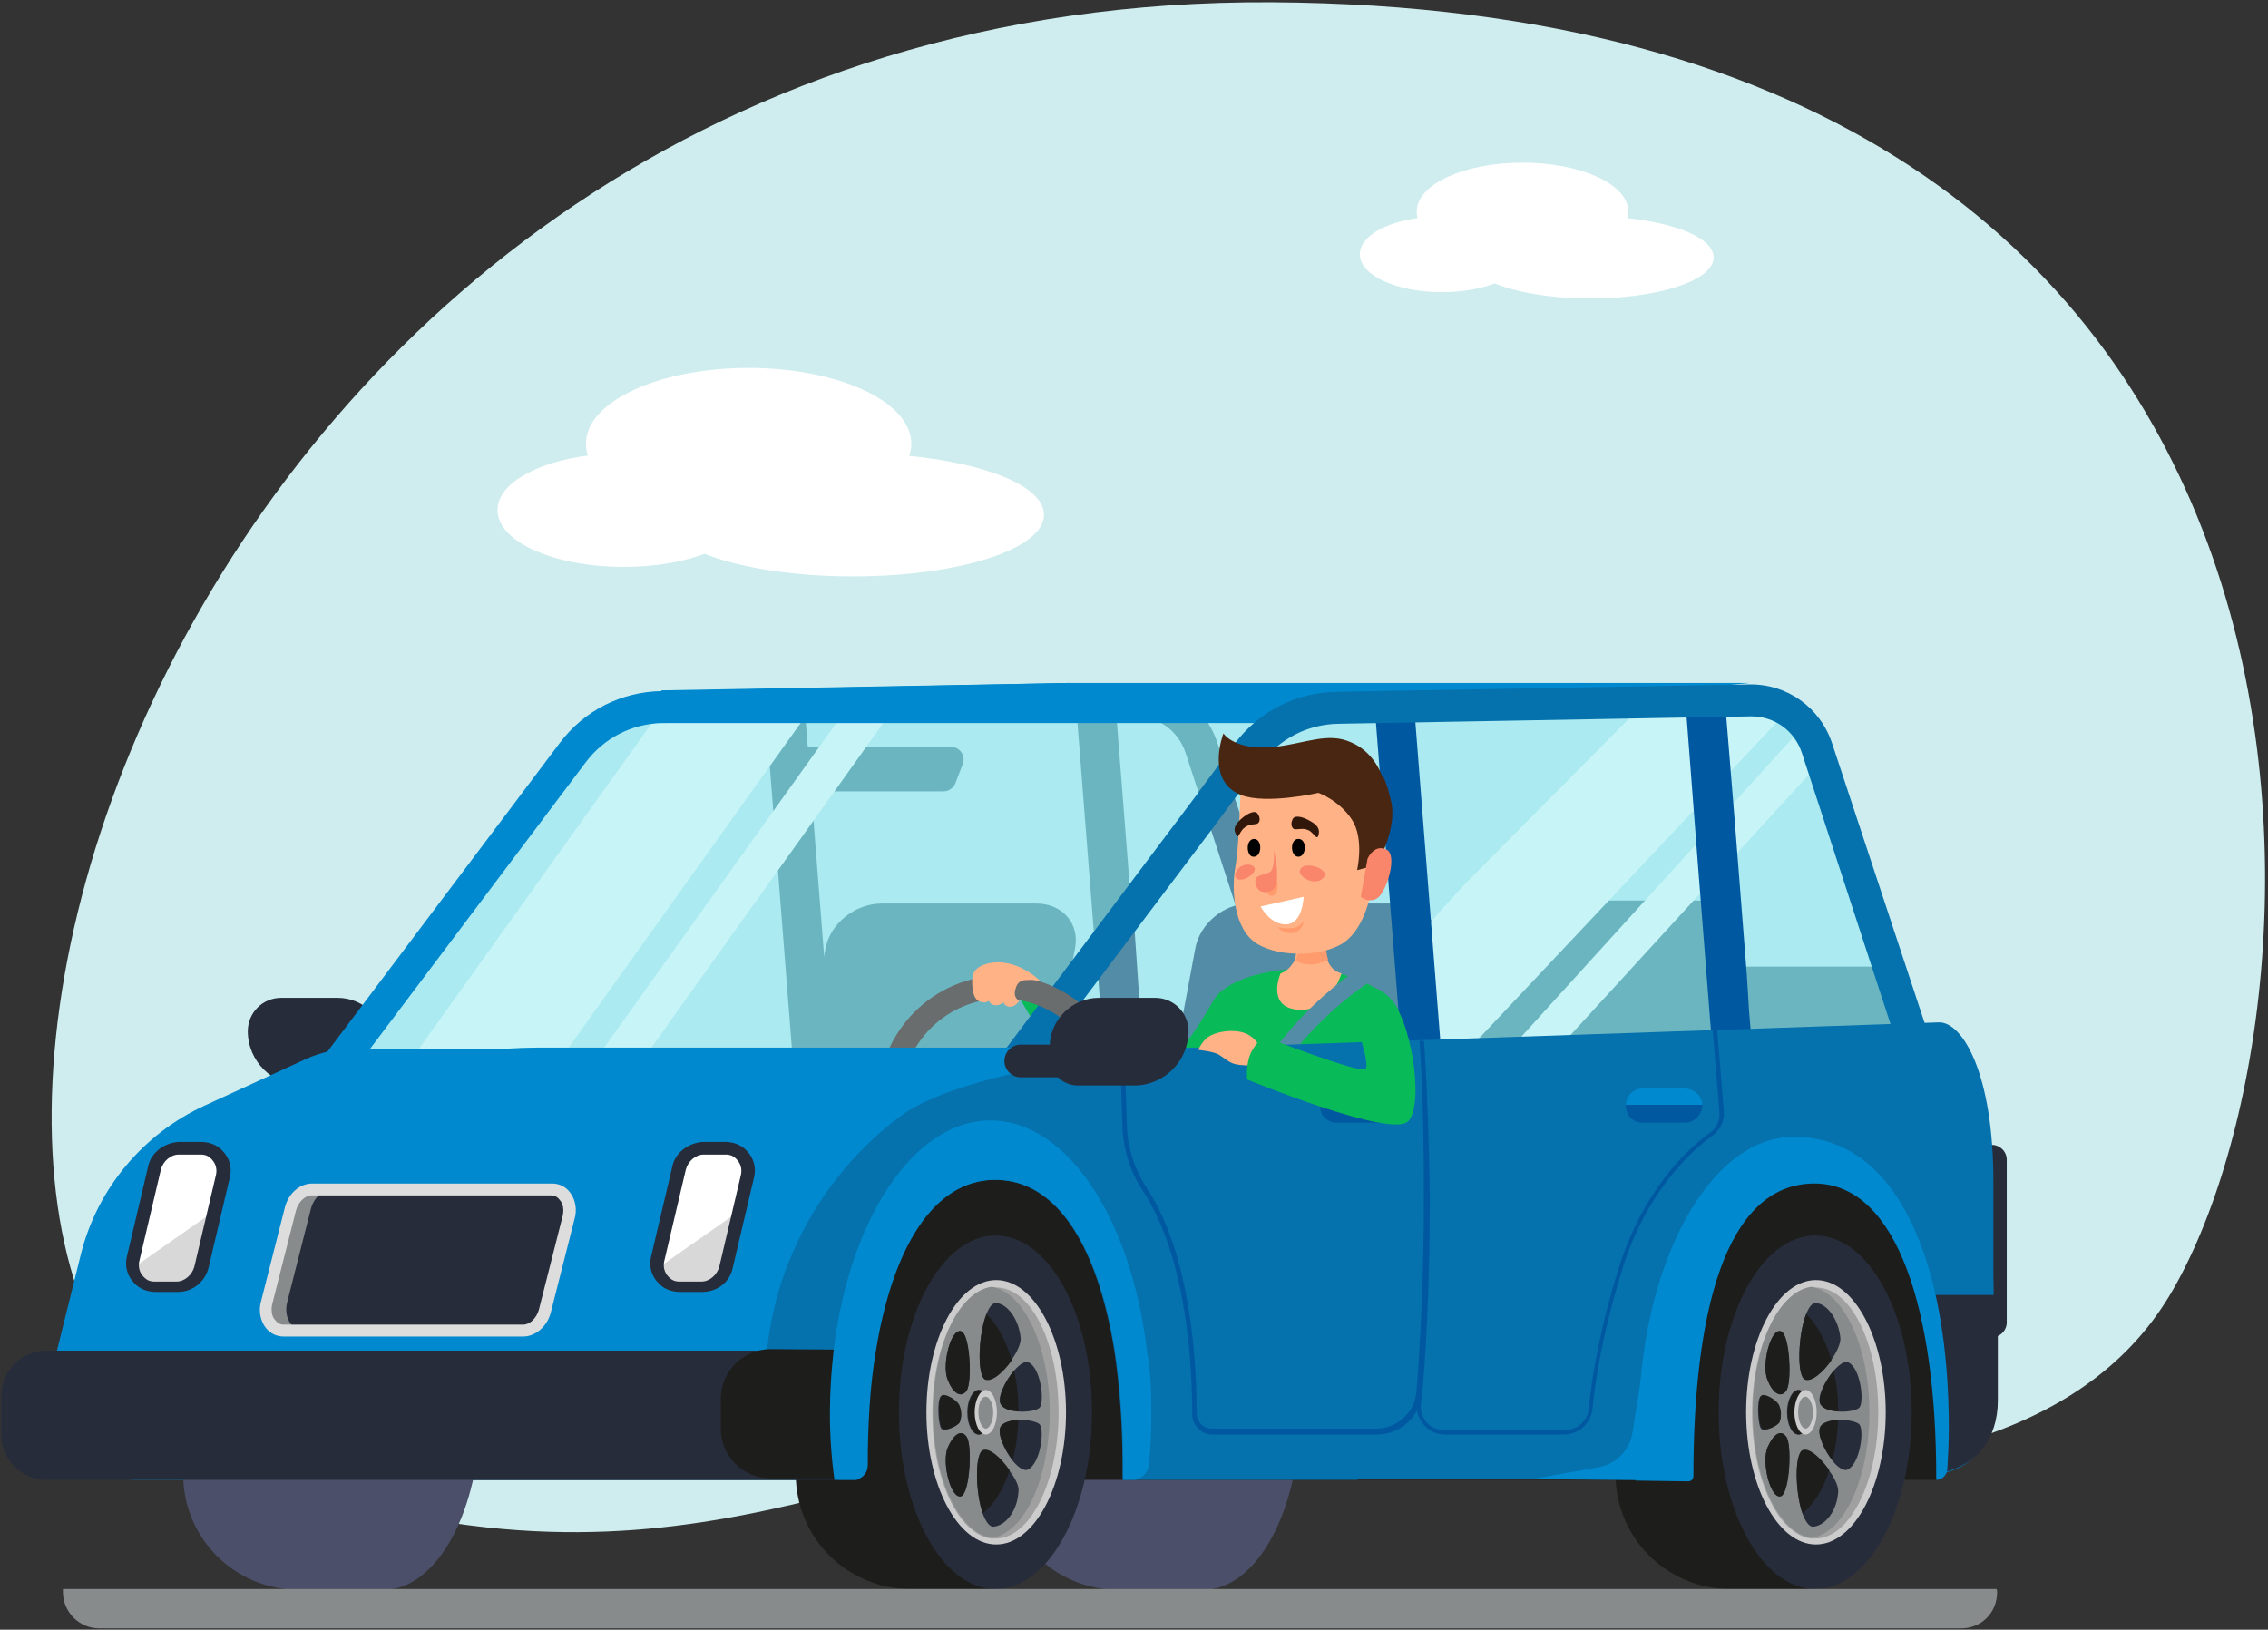 <?xml version="1.0" encoding="UTF-8"?>
<svg width="718px" height="516px" viewBox="0 0 718 516" version="1.1" xmlns="http://www.w3.org/2000/svg" xmlns:xlink="http://www.w3.org/1999/xlink">
    <rect x="0" y="0" width="718" height="516" fill="#333333" stroke="none"/>
    <!-- Generator: Sketch 60 (88103) - https://sketch.com -->
    <title>Group 2</title>
    <desc>Created with Sketch.</desc>
    <g id="Page-1" stroke="none" stroke-width="1" fill="none" fill-rule="evenodd">
        <g id="AUTO-Copy" transform="translate(-316, -220)">
            <g id="Group-2" transform="translate(315, 194)">
                <path d="M386.273,25.166 C740.869,2.448 747.319,318.059 698.303,413.941 C649.287,509.824 458.427,473.739 372.572,482.029 C286.717,490.318 231.287,551.909 90.287,509.824 C-50.713,467.738 31.678,47.884 386.273,25.166 Z" id="Path-2" fill="#CFEDEE" transform="translate(372.572, 274.201) rotate(4) translate(-372.572, -274.201) "></path>
                <path d="M238,143 C266.167,143 289,153.521 289,166.5 C289,167.964 288.709,169.397 288.153,170.787 C312.931,173.124 331,180.394 331,189 C331,199.493 304.137,208 271,208 C251.999,208 235.061,205.203 224.068,200.838 C217.179,203.434 208.252,205 198.5,205 C176.685,205 159,197.165 159,187.5 C159,179.479 171.181,172.718 187.794,170.65 C187.272,169.303 187,167.916 187,166.5 C187,153.521 209.833,143 238,143 Z" id="Combined-Shape" stroke="#FFFFFF" fill="#FFFFFF"></path>
                <path d="M483,78 C501.225,78 516,84.716 516,93 C516,93.859 515.841,94.701 515.536,95.52 C531.421,97.061 543,101.842 543,107.5 C543,114.404 525.763,120 504.5,120 C492.185,120 481.221,118.123 474.174,115.202 C469.704,116.945 463.875,118 457.5,118 C443.417,118 432,112.851 432,106.5 C432,101.254 439.789,96.828 450.437,95.447 C450.149,94.651 450,93.833 450,93 C450,84.716 464.775,78 483,78 Z" id="Combined-Shape" stroke="#FFFFFF" fill="#FFFFFF"></path>
                <g id="Car_5_" transform="translate(0, 242)" fill-rule="nonzero">
                    <g id="Car_1_">
                        <path d="M381.965,175.191 L354.934,175.191 C334.719,175.191 318.5,191.417 318.5,211.641 L318.5,250.912 C318.5,271.135 334.954,287.361 354.934,287.361 L381.965,287.361 C398.889,287.361 412.522,262.199 412.522,231.394 C412.522,200.353 398.889,175.191 381.965,175.191 Z" id="Path" fill="#4B4F69"></path>
                        <path d="M631.594,207.408 L629.243,207.408 C626.658,207.408 624.542,205.291 624.542,202.705 L624.542,151.205 C624.542,148.619 626.658,146.502 629.243,146.502 L631.594,146.502 C634.179,146.502 636.295,148.619 636.295,151.205 L636.295,202.705 C636.295,205.291 634.179,207.408 631.594,207.408 Z" id="Path" fill="#272C3B"></path>
                        <path d="M114.472,127.69 L96.608,127.69 C87.206,127.69 79.449,119.93 79.449,110.523 C79.449,104.645 84.15,99.941 90.026,99.941 L107.89,99.941 C116.352,99.941 123.404,106.996 123.404,115.462 L123.404,118.754 C123.404,123.692 119.408,127.69 114.472,127.69 Z" id="Path" fill="#272C3B"></path>
                        <path d="M408.996,10.112 L324.141,117.578 L217.661,124.868 L217.661,120.165 L204.498,123.222 L193.451,123.222 L145.264,124.868 L108.125,122.046 C108.125,122.046 176.527,21.399 192.745,13.639 C196.036,11.993 207.319,11.052 222.832,10.347 C236.231,9.641 252.685,9.406 270.549,9.171 C274.31,9.171 278.07,9.171 281.831,9.171 C286.768,9.171 291.939,9.171 297.11,9.171 C352.348,8.936 408.996,10.112 408.996,10.112 Z" id="Path" fill="#AAEAF0"></path>
                        <polygon id="Rectangle" fill="#6BB5C1" transform="translate(253.705, 61.839) rotate(-4.481) translate(-253.705, -61.839) " points="247.479 4.698 259.936 4.698 259.932 118.979 247.475 118.979"></polygon>
                        <path d="M312.859,154.262 L263.967,154.262 C255.74,154.262 250.099,147.913 251.744,139.918 L262.322,84.421 C263.732,76.426 271.724,70.077 280.186,70.077 L329.077,70.077 C337.304,70.077 342.946,76.426 341.3,84.421 L330.723,139.918 C329.077,147.678 321.086,154.262 312.859,154.262 Z" id="Path" fill="#6BB5C1"></path>
                        <path d="M299.696,34.568 L255.74,34.568 C252.92,34.568 251.039,31.746 251.979,29.159 L254.33,23.045 C254.8,21.399 256.445,20.459 258.091,20.459 L302.046,20.459 C304.867,20.459 306.747,23.28 305.807,25.867 L303.456,31.981 C302.986,33.392 301.341,34.568 299.696,34.568 Z" id="Path" fill="#6BB5C1"></path>
                        <polygon id="Rectangle" fill="#6BB5C1" transform="translate(352.189, 61.842) rotate(-4.481) translate(-352.189, -61.842) " points="345.963 4.702 358.42 4.702 358.416 118.983 345.959 118.983"></polygon>
                        <path d="M418.869,118.989 L408.996,122.281 L376.324,22.34 C373.973,15.285 367.627,10.817 360.34,10.817 L360.105,10.817 L329.783,11.287 L329.783,0.941 L360.105,0.47 C372.093,0.235 382.67,7.76 386.431,19.283 L418.869,118.989 Z" id="Path" fill="#6BB5C1"></path>
                        <path d="M257.151,9.171 L181.698,114.756 L159.838,145.091 L128.81,122.987 L135.392,113.58 L209.199,10.347 C223.068,9.641 239.521,9.171 257.151,9.171 Z" id="Path" fill="#C6F4F7"></path>
                        <path d="M283.477,8.936 L207.554,115.227 L177.467,157.555 L167.359,150.5 L192.745,114.991 L268.433,9.171 C273.369,8.936 278.541,8.936 283.477,8.936 Z" id="Path" fill="#C6F4F7"></path>
                        <polygon id="Path" fill="#0089CE" points="210.375 2.587 210.61 12.934 424.51 12.934 554.966 0.235 339.42 0.235"></polygon>
                        <path d="M339.42,0.235 L339.42,10.582 L210.61,12.934 C200.972,13.169 192.275,17.637 186.399,25.397 L109.066,128.16 L100.839,122.046 L178.172,19.283 C185.929,8.936 197.682,3.057 210.375,2.822 L339.42,0.235 Z" id="Path" fill="#0089CE"></path>
                        <path d="M609.028,115.462 L445.43,114.286 L427.096,119.695 L416.518,118.519 L370.212,113.816 L325.082,116.638 C325.082,116.638 392.307,17.402 412.052,12.463 C419.574,10.582 442.374,8.701 468.23,7.76 C484.449,7.055 501.843,6.82 517.592,7.055 C520.883,7.055 523.938,7.055 526.994,7.29 C533.106,7.525 538.747,7.76 543.683,8.23 C555.201,9.171 563.663,10.347 567.189,12.463 C569.069,13.639 571.185,15.991 573.535,19.518 C578.706,27.513 584.113,40.447 589.284,54.321 C599.861,82.775 609.028,115.462 609.028,115.462 Z" id="Path" fill="#AAEAF0"></path>
                        <path d="M574.005,174.251 L526.759,174.251 C518.767,174.251 513.361,167.902 515.006,159.906 L525.349,104.409 C526.759,96.414 516.417,90.065 524.408,90.065 L595.395,90.065 C603.387,90.065 602.917,96.414 601.507,104.409 L591.164,159.906 C589.754,167.666 581.997,174.251 574.005,174.251 Z" id="Path" fill="#6BB5C1"></path>
                        <path d="M427.801,154.262 L380.79,154.262 C372.798,154.262 367.392,147.913 369.037,139.918 L379.379,84.421 C380.79,76.426 388.546,70.077 396.538,70.077 L443.785,70.077 C451.776,70.077 457.183,76.426 455.537,84.421 L445.195,139.918 C443.549,147.678 436.028,154.262 427.801,154.262 Z" id="Path" fill="#538CA6"></path>
                        <path d="M522.528,153.322 L475.282,153.322 C467.29,153.322 461.884,146.973 463.529,138.977 L473.872,83.48 C475.282,75.485 483.039,69.136 491.031,69.136 L538.277,69.136 C546.269,69.136 551.675,75.485 550.03,83.48 L539.687,138.977 C538.277,146.973 530.52,153.322 522.528,153.322 Z" id="Path" fill="#6BB5C1"></path>
                        <polygon id="Path" fill="#538CA6" points="418.869 118.989 408.996 122.281 384.315 46.561 380.555 34.568 388.076 24.456 391.837 36.449"></polygon>
                        <polygon id="Path" fill="#C6F4F7" points="576.121 26.573 491.971 118.519 476.927 118.519 574.71 10.817"></polygon>
                        <path d="M564.368,11.758 L464.704,117.578 L456.713,124.868 L452.952,76.896 L464.469,64.198 L523.233,4.938 C525.819,8.936 532.635,9.877 538.747,10.582 C548.619,11.287 561.782,4.703 564.368,11.758 Z" id="Path" fill="#C6F4F7"></path>
                        <polygon id="Path" fill="#538CA6" points="350.468 119.224 348.117 84.891 359.635 70.547 362.925 118.284"></polygon>
                        <g id="Group" transform="translate(322.026, 79.953)">
                            <path d="M63.465,20.223 C63.465,20.223 47.951,48.913 35.258,50.559 C30.557,51.264 7.992,15.285 7.992,15.285 L2.115,20.694 C2.115,20.694 28.912,67.96 39.724,64.903 C50.537,61.846 66.521,49.853 66.521,49.853 L63.465,20.223 Z" id="Path" fill="#08BA58"></path>
                            <path d="M64.17,72.663 C63.7,88.654 62.995,108.642 62.995,108.642 C62.995,108.642 63.7,118.284 83.445,121.811 C103.189,125.338 122.464,120.4 122.464,120.4 C122.464,120.4 124.579,106.761 124.814,89.359 C124.814,87.713 124.814,86.067 124.814,84.421 C124.814,80.188 124.814,76.426 124.814,72.663 C124.814,47.502 124.579,30.335 121.994,24.456 C119.173,17.872 106.95,11.993 95.903,11.052 C78.979,9.641 65.58,15.755 63.465,20.459 C61.114,25.632 65.11,38.801 64.64,54.321 C64.64,56.908 64.405,64.198 64.17,72.663 Z" id="Path" fill="#08BA58"></path>
                            <path d="M103.659,12.228 C103.659,12.228 100.134,24.691 89.791,23.751 C79.684,22.81 84.385,12.228 84.385,12.228 C84.385,12.228 86.5,11.758 88.146,9.171 C88.381,8.936 88.616,8.701 88.616,8.466 C89.791,6.114 89.086,3.292 89.086,3.292 L98.958,1.176 C98.958,1.176 98.018,4.468 99.193,7.995 C99.193,7.995 99.193,7.995 99.193,7.995 C100.604,11.758 103.659,12.228 103.659,12.228 Z" id="Path" fill="#FFB286"></path>
                            <path d="M99.428,7.995 C97.783,8.701 95.432,9.641 93.317,9.406 C91.437,9.406 90.026,8.701 89.086,8.23 C90.261,5.879 89.556,3.057 89.556,3.057 L99.428,0.941 C99.193,1.176 98.253,4.468 99.428,7.995 Z" id="Path" fill="#FF9B6C"></path>
                        </g>
                        <polygon id="Rectangle" fill="#0058A0" transform="translate(446.677, 61.832) rotate(-4.481) translate(-446.677, -61.832) " points="440.45 4.692 452.908 4.692 452.904 118.972 440.446 118.973"></polygon>
                        <polygon id="Path" fill="#0058A0" points="555.906 118.284 543.448 119.224 543.213 117.108 542.273 105.585 538.512 57.613 534.516 5.409 546.974 4.468 550.265 44.915 554.025 92.887 554.731 104.409"></polygon>
                        <path d="M613.965,118.989 L604.092,122.281 L571.42,22.34 C569.069,15.285 562.723,10.817 555.436,10.817 L555.201,10.817 L424.51,13.169 C414.873,13.404 406.176,17.872 400.299,25.632 L391.837,36.92 L384.315,47.031 L322.966,128.395 L314.739,122.281 L380.32,35.038 L387.841,24.927 L391.837,19.518 C399.594,9.171 411.347,3.292 424.04,3.057 L554.731,0.705 C566.718,0.47 577.296,7.995 581.057,19.518 L613.965,118.989 Z" id="Path" fill="#0571AD"></path>
                        <path d="M318.265,171.429 C296.64,171.429 279.011,153.792 279.011,132.158 C279.011,110.523 296.64,92.887 318.265,92.887 C339.89,92.887 357.519,110.523 357.519,132.158 C357.519,153.792 339.89,171.429 318.265,171.429 Z M318.265,100.177 C300.636,100.177 286.297,114.521 286.297,132.158 C286.297,149.795 300.636,164.139 318.265,164.139 C335.894,164.139 350.232,149.795 350.232,132.158 C349.997,114.521 335.659,100.177 318.265,100.177 Z" id="Shape" fill="#696D6D"></path>
                        <path d="M330.488,94.768 C330.488,94.768 322.731,86.773 313.564,89.124 C308.393,90.535 308.628,93.357 308.863,96.884 C309.333,100.412 310.508,101.117 312.154,101.352 C313.094,101.588 314.034,100.882 314.034,100.882 C314.034,100.882 314.739,102.528 316.62,102.293 C318.03,102.058 318.735,101.352 318.735,101.352 C318.735,101.352 318.97,102.763 320.851,102.763 C322.496,102.763 323.671,100.882 323.671,100.882 C323.671,100.882 321.556,99.941 322.496,97.12 C323.201,94.298 325.082,94.298 326.492,94.298 C328.137,94.062 330.488,94.768 330.488,94.768 Z" id="Path" fill="#FFB286"></path>
                        <path d="M292.409,252.558 L44.19,252.558 C26.326,252.558 13.163,235.627 17.394,218.225 L26.561,181.305 C31.732,160.377 46.306,142.975 65.815,134.039 L98.018,119.224 C102.249,117.343 106.95,116.167 111.651,116.167 C165.009,116.167 292.174,116.167 292.174,116.167 C292.644,116.167 292.879,116.402 292.879,116.873 L292.879,251.617 C293.114,252.088 292.879,252.558 292.409,252.558 Z" id="Path" fill="#0089CE"></path>
                        <polygon id="Path" fill="#1D1D1B" points="614.2 252.558 100.369 252.558 100.369 145.091 608.558 145.091 617.725 220.341"></polygon>
                        <g id="Group" transform="translate(251.509, 174.016)">
                            <path d="M64.875,113.11 L37.844,113.11 C17.629,113.11 1.41,96.884 1.41,76.661 L1.41,37.625 C1.41,17.402 17.629,1.176 37.844,1.176 L64.875,1.176 L64.875,113.11 Z" id="Path" fill="#1D1D1B"></path>
                            <path d="M95.197,57.143 C95.197,87.948 81.564,113.11 64.64,113.11 C47.716,113.11 34.083,87.948 34.083,57.143 C34.083,26.337 47.716,1.176 64.64,1.176 C81.799,1.176 95.197,26.337 95.197,57.143 Z" id="Path" fill="#272C3B"></path>
                            <path d="M86.97,57.143 C86.97,80.188 77.098,99.001 64.875,99.001 C52.652,99.001 42.78,80.188 42.78,57.143 C42.78,34.098 52.652,15.285 64.875,15.285 C77.098,15.285 86.97,34.098 86.97,57.143 Z" id="Path" fill="#CCCCCC"></path>
                            <path d="M84.62,57.143 C84.62,79.013 75.688,97.12 64.64,97.12 C64.17,97.12 63.7,97.12 63.23,97.12 C52.887,95.709 44.661,78.307 44.661,57.378 C44.661,36.449 52.887,19.048 63.23,17.637 C63.7,17.637 64.17,17.637 64.64,17.637 C75.923,17.402 84.62,35.273 84.62,57.143 Z" id="Path" fill="#A0A0A0"></path>
                            <path d="M81.799,57.143 C81.799,78.072 73.807,95.473 63.465,96.884 C53.123,95.473 44.896,78.072 44.896,57.143 C44.896,36.214 53.123,18.812 63.465,17.402 C73.572,19.048 81.799,36.214 81.799,57.143 Z" id="Path" fill="#878B8C"></path>
                            <g transform="translate(44.661, 21.164)" fill="#272C3B" id="Path">
                                <path d="M18.099,35.979 C18.099,39.741 16.454,43.034 14.573,43.034 C12.693,43.034 11.048,39.977 11.048,35.979 C11.048,32.216 12.693,28.924 14.573,28.924 C16.689,29.159 18.099,32.216 18.099,35.979 Z"></path>
                                <path d="M27.972,12.698 C27.972,14.345 26.796,16.931 25.151,19.283 C22.565,23.045 18.804,26.337 16.689,25.397 C14.103,24.221 14.573,11.052 17.159,4.703 C18.099,2.587 19.039,1.176 20.45,1.411 C23.976,1.881 27.501,6.82 27.972,12.698 Z"></path>
                                <path d="M34.083,34.333 C33.613,35.273 30.322,35.979 27.266,35.744 C24.916,35.509 22.565,35.038 21.625,33.392 C20.45,31.276 23.035,26.102 25.856,22.81 C27.501,20.929 29.382,19.518 30.557,20.223 C34.318,22.105 35.493,32.216 34.083,34.333 Z"></path>
                                <path d="M10.813,29.159 C8.932,31.746 6.582,29.63 4.936,25.867 C2.821,21.164 5.876,9.171 9.167,10.347 C11.753,11.523 12.693,26.573 10.813,29.159 Z"></path>
                                <path d="M27.266,60.905 C27.031,66.784 23.506,71.723 19.51,72.193 C18.099,72.428 16.924,70.547 15.984,68.195 C13.633,61.611 13.398,49.383 15.984,48.207 C18.099,47.266 21.86,50.794 24.446,54.556 C26.091,56.673 27.501,59.259 27.266,60.905 Z"></path>
                                <path d="M30.322,54.086 C29.147,54.791 27.031,53.38 25.386,51.264 C22.8,47.972 20.45,42.798 21.625,40.682 C22.33,39.271 24.681,38.566 27.266,38.33 C30.322,38.33 33.613,39.036 34.083,39.977 C35.493,42.328 34.083,52.205 30.322,54.086 Z"></path>
                                <path d="M9.167,62.552 C5.876,63.727 2.821,51.734 4.936,47.031 C6.582,43.269 8.932,41.152 10.813,43.739 C12.693,46.091 11.988,61.376 9.167,62.552 Z"></path>
                                <path d="M8.697,39.036 C8.227,40.212 3.761,42.328 2.821,41.152 C1.88,39.977 1.41,32.687 2.586,31.041 C3.526,29.865 7.992,32.452 8.462,34.333 C9.402,35.979 9.167,37.86 8.697,39.036 Z"></path>
                            </g>
                            <path d="M47.716,62.081 C46.776,60.905 46.306,53.616 47.481,51.97 C48.421,50.794 52.887,53.38 53.358,55.262 C54.063,57.143 53.828,58.789 53.358,60.2 C52.887,61.376 48.656,63.492 47.716,62.081 Z" id="Path" fill="#1D1D1B"></path>
                            <path d="M49.597,47.031 C47.481,42.328 50.537,30.335 53.828,31.511 C56.648,32.452 57.354,47.737 55.473,50.323 C53.593,52.91 51.007,50.794 49.597,47.031 Z" id="Path" fill="#1D1D1B"></path>
                            <path d="M55.473,64.903 C57.354,67.49 56.413,82.54 53.828,83.716 C50.537,84.891 47.481,72.898 49.597,68.195 C51.242,64.433 53.828,62.316 55.473,64.903 Z" id="Path" fill="#1D1D1B"></path>
                            <path d="M59.469,64.198 C57.589,64.198 55.943,61.141 55.943,57.143 C55.943,53.38 57.589,50.088 59.469,50.088 C61.349,50.088 62.995,53.145 62.995,57.143 C62.76,61.141 61.349,64.198 59.469,64.198 Z" id="Path" fill="#1D1D1B"></path>
                            <path d="M61.585,64.198 C59.704,64.198 58.059,61.141 58.059,57.143 C58.059,53.38 59.704,50.088 61.585,50.088 C63.465,50.088 65.11,53.145 65.11,57.143 C65.11,61.141 63.465,64.198 61.585,64.198 Z" id="Path" fill="#CCCCCC"></path>
                            <path d="M69.106,75.485 C67.226,81.599 64.17,86.302 60.644,89.124 C58.294,82.54 58.059,70.312 60.644,69.136 C62.76,68.195 66.521,71.723 69.106,75.485 Z" id="Path" fill="#1D1D1B"></path>
                            <path d="M61.82,26.102 C65.11,29.159 67.931,34.333 69.811,40.682 C67.226,44.445 63.465,47.737 61.349,46.796 C58.764,45.62 59.234,32.452 61.82,26.102 Z" id="Path" fill="#1D1D1B"></path>
                            <path d="M71.927,59.495 C71.692,63.962 71.222,68.43 70.046,72.193 C67.461,68.901 65.11,63.727 66.286,61.611 C67.226,60.2 69.576,59.73 71.927,59.495 Z" id="Path" fill="#1D1D1B"></path>
                            <path d="M70.517,43.974 C71.457,47.972 71.927,52.44 71.927,56.908 C69.576,56.673 67.226,56.202 66.286,54.556 C65.345,52.44 67.696,47.266 70.517,43.974 Z" id="Path" fill="#1D1D1B"></path>
                            <path d="M61.585,62.316 C60.409,62.316 59.234,59.965 59.234,57.143 C59.234,54.321 60.174,52.205 61.585,52.205 C62.76,52.205 63.935,54.556 63.935,57.143 C63.935,59.965 62.76,62.316 61.585,62.316 Z" id="Path" fill="#878B8C"></path>
                        </g>
                        <path d="M384.315,157.79 L379.379,155.438 C379.849,154.498 389.487,133.569 409.466,110.053 C420.749,96.884 432.972,89.359 433.442,89.124 L436.263,93.827 C436.028,93.827 424.275,101.117 413.462,113.58 C394.188,136.391 384.551,157.555 384.315,157.79 Z" id="Path" fill="#538CA6"></path>
                        <path d="M122.464,175.191 L95.432,175.191 C75.218,175.191 58.999,191.417 58.999,211.641 L58.999,250.912 C58.999,271.135 75.453,287.361 95.432,287.361 L122.464,287.361 C139.388,287.361 153.021,262.199 153.021,231.394 C153.021,200.353 139.388,175.191 122.464,175.191 Z" id="Path" fill="#4B4F69"></path>
                        <g id="Group" transform="translate(512.421, 174.016)">
                            <path d="M63.465,113.11 L36.434,113.11 C16.219,113.11 0,96.884 0,76.661 L0,37.625 C0,17.402 16.219,1.176 36.434,1.176 L63.465,1.176 L63.465,113.11 Z" id="Path" fill="#1D1D1B"></path>
                            <path d="M93.787,57.143 C93.787,87.948 80.154,113.11 63.23,113.11 C46.306,113.11 32.673,87.948 32.673,57.143 C32.673,26.337 46.306,1.176 63.23,1.176 C80.389,1.176 93.787,26.337 93.787,57.143 Z" id="Path" fill="#272C3B"></path>
                            <path d="M85.56,57.143 C85.56,80.188 75.688,99.001 63.465,99.001 C51.242,99.001 41.37,80.188 41.37,57.143 C41.37,34.098 51.242,15.285 63.465,15.285 C75.688,15.285 85.56,34.098 85.56,57.143 Z" id="Path" fill="#CCCCCC"></path>
                            <path d="M83.21,57.143 C83.21,79.013 74.277,97.12 63.23,97.12 C62.76,97.12 62.29,97.12 61.82,97.12 C51.477,95.709 43.25,78.307 43.25,57.378 C43.25,36.449 51.477,19.048 61.82,17.637 C62.29,17.637 62.76,17.637 63.23,17.637 C74.513,17.402 83.21,35.273 83.21,57.143 Z" id="Path" fill="#A0A0A0"></path>
                            <path d="M80.389,57.143 C80.389,78.072 72.397,95.473 62.055,96.884 C51.712,95.473 43.485,78.072 43.485,57.143 C43.485,36.214 51.712,18.812 62.055,17.402 C72.162,19.048 80.389,36.214 80.389,57.143 Z" id="Path" fill="#878B8C"></path>
                            <g transform="translate(44.661, 21.164)" fill="#272C3B" id="Path">
                                <path d="M16.689,35.979 C16.689,39.741 15.044,43.034 13.163,43.034 C11.283,43.034 9.637,39.977 9.637,35.979 C9.637,32.216 11.283,28.924 13.163,28.924 C15.279,29.159 16.689,32.216 16.689,35.979 Z"></path>
                                <path d="M26.561,12.698 C26.561,14.345 25.386,16.931 23.741,19.283 C21.155,23.045 17.394,26.337 15.279,25.397 C12.693,24.221 13.163,11.052 15.749,4.703 C16.689,2.587 17.629,1.176 19.039,1.411 C22.565,1.881 26.091,6.82 26.561,12.698 Z"></path>
                                <path d="M32.673,34.333 C32.203,35.273 28.912,35.979 25.856,35.744 C23.506,35.509 21.155,35.038 20.215,33.392 C19.039,31.276 21.625,26.102 24.446,22.81 C26.091,20.929 27.972,19.518 29.147,20.223 C32.908,22.105 34.083,32.216 32.673,34.333 Z"></path>
                                <path d="M9.402,29.159 C7.522,31.746 5.171,29.63 3.526,25.867 C1.41,21.164 4.466,9.171 7.757,10.347 C10.342,11.523 11.283,26.573 9.402,29.159 Z"></path>
                                <path d="M25.856,60.905 C25.621,66.784 22.095,71.723 18.099,72.193 C16.689,72.428 15.514,70.547 14.573,68.195 C12.223,61.611 11.988,49.383 14.573,48.207 C16.689,47.266 20.45,50.794 23.035,54.556 C24.681,56.673 25.856,59.259 25.856,60.905 Z"></path>
                                <path d="M28.912,54.086 C27.737,54.791 25.621,53.38 23.976,51.264 C21.39,47.972 19.039,42.798 20.215,40.682 C20.92,39.271 23.27,38.566 25.856,38.33 C28.912,38.33 32.203,39.036 32.673,39.977 C34.083,42.328 32.673,52.205 28.912,54.086 Z"></path>
                                <path d="M7.757,62.552 C4.466,63.727 1.41,51.734 3.526,47.031 C5.171,43.269 7.522,41.152 9.402,43.739 C11.283,46.091 10.577,61.376 7.757,62.552 Z"></path>
                                <path d="M7.287,39.036 C6.817,40.212 2.351,42.328 1.41,41.152 C0.47,39.977 5.55111512e-17,32.687 1.175,31.041 C2.115,29.865 6.582,32.452 7.052,34.333 C7.992,35.979 7.757,37.86 7.287,39.036 Z"></path>
                            </g>
                            <path d="M46.306,62.081 C45.366,60.905 44.896,53.616 46.071,51.97 C47.011,50.794 51.477,53.38 51.947,55.262 C52.652,57.143 52.417,58.789 51.947,60.2 C51.477,61.376 47.246,63.492 46.306,62.081 Z" id="Path" fill="#1D1D1B"></path>
                            <path d="M48.186,47.031 C46.071,42.328 49.127,30.335 52.417,31.511 C55.238,32.452 55.943,47.737 54.063,50.323 C52.182,52.91 49.597,50.794 48.186,47.031 Z" id="Path" fill="#1D1D1B"></path>
                            <path d="M54.063,64.903 C55.943,67.49 55.003,82.54 52.417,83.716 C49.127,84.891 46.071,72.898 48.186,68.195 C49.832,64.433 52.182,62.316 54.063,64.903 Z" id="Path" fill="#1D1D1B"></path>
                            <path d="M58.059,64.198 C56.178,64.198 54.533,61.141 54.533,57.143 C54.533,53.38 56.178,50.088 58.059,50.088 C59.939,50.088 61.585,53.145 61.585,57.143 C61.349,61.141 59.939,64.198 58.059,64.198 Z" id="Path" fill="#1D1D1B"></path>
                            <path d="M60.174,64.198 C58.294,64.198 56.648,61.141 56.648,57.143 C56.648,53.38 58.294,50.088 60.174,50.088 C62.055,50.088 63.7,53.145 63.7,57.143 C63.7,61.141 62.055,64.198 60.174,64.198 Z" id="Path" fill="#CCCCCC"></path>
                            <path d="M67.696,75.485 C65.815,81.599 62.76,86.302 59.234,89.124 C56.883,82.54 56.648,70.312 59.234,69.136 C61.349,68.195 65.11,71.723 67.696,75.485 Z" id="Path" fill="#1D1D1B"></path>
                            <path d="M60.409,26.102 C63.7,29.159 66.521,34.333 68.401,40.682 C65.815,44.445 62.055,47.737 59.939,46.796 C57.354,45.62 57.824,32.452 60.409,26.102 Z" id="Path" fill="#1D1D1B"></path>
                            <path d="M70.517,59.495 C70.282,63.962 69.811,68.43 68.636,72.193 C66.051,68.901 63.7,63.727 64.875,61.611 C65.815,60.2 68.166,59.73 70.517,59.495 Z" id="Path" fill="#1D1D1B"></path>
                            <path d="M69.106,43.974 C70.046,47.972 70.517,52.44 70.517,56.908 C68.166,56.673 65.815,56.202 64.875,54.556 C63.935,52.44 66.286,47.266 69.106,43.974 Z" id="Path" fill="#1D1D1B"></path>
                            <path d="M60.174,62.316 C58.999,62.316 57.824,59.965 57.824,57.143 C57.824,54.321 58.764,52.205 60.174,52.205 C61.349,52.205 62.525,54.556 62.525,57.143 C62.525,59.965 61.349,62.316 60.174,62.316 Z" id="Path" fill="#878B8C"></path>
                        </g>
                        <path d="M632.064,191.887 L632.064,227.396 C632.064,239.624 626.658,248.325 615.14,250.441 C615.845,229.042 612.789,150.735 571.655,157.79 C571.185,157.79 570.714,158.025 570.479,158.025 C527.464,166.961 532.87,234.921 534.751,252.323 L359.165,252.323 L359.165,252.323 C361.515,205.997 354.228,149.089 316.62,149.089 C265.613,149.089 265.613,236.332 266.083,251.852 C266.083,252.088 266.083,252.088 266.083,252.088 L59.704,249.501 C45.836,249.501 34.318,240.8 34.318,226.926 L34.318,221.517 C34.318,209.524 36.434,197.766 40.194,186.949 C40.665,185.538 41.135,184.127 41.84,182.716 C48.656,165.55 59.704,150.735 73.807,139.213 C74.983,138.272 76.393,137.331 77.568,136.391 C95.197,123.457 147.615,115.697 171.12,115.697 L556.846,115.697 C598.216,116.402 632.064,150.265 632.064,191.887 Z" id="Path" fill="#0089CE"></path>
                        <path d="M430.856,116.402 L430.856,252.558 L356.344,252.558 C356.344,252.558 356.344,252.323 356.344,252.323 C356.344,250.912 356.344,249.266 356.344,247.855 C356.344,234.921 355.404,222.693 353.758,211.641 C348.587,179.659 336.129,157.555 315.914,157.555 C295.935,157.555 283.242,179.895 278.07,211.641 C276.19,222.693 275.485,234.921 275.485,247.855 L275.485,247.855 C275.485,249.971 274.31,251.617 272.429,252.323 C272.194,252.558 271.959,252.558 271.489,252.558 L268.198,252.558 C267.023,252.558 266.083,252.558 264.907,252.323 C252.685,250.677 243.282,240.33 243.282,227.631 L243.282,222.223 C243.282,210.23 245.398,198.472 249.159,187.655 C249.629,186.244 250.099,184.833 250.804,183.422 C257.621,166.255 268.668,151.441 282.772,139.918 C283.947,138.977 285.357,138.037 286.532,137.096 C304.162,124.162 356.579,116.402 380.085,116.402 L430.856,116.402 L430.856,116.402 Z" id="Path" fill="#0571AD"></path>
                        <path d="M632.064,158.025 L632.064,227.631 C632.064,239.859 626.658,248.56 615.14,250.677 C615.61,240.095 614.905,215.638 609.263,194.239 C603.387,172.605 592.339,154.498 571.655,157.79 C566.483,152.381 584.583,149.089 577.061,149.089 C525.584,149.089 526.054,237.743 526.524,252.323 L367.862,252.323 L367.862,116.167 L614.905,107.702 C622.427,107.702 632.064,124.162 632.064,158.025 Z" id="Path" fill="#0571AD"></path>
                        <path d="M633.474,194.239 L633.474,227.396 C633.474,239.624 626.658,248.325 614.905,250.441 C615.375,239.859 614.67,215.403 609.028,194.004 L633.474,194.004 L633.474,194.239 Z" id="Path" fill="#272C3B"></path>
                        <path d="M617.961,236.097 C617.961,240.565 617.725,245.033 617.49,249.266 C617.255,251.147 615.845,252.558 613.965,252.558 L613.965,251.382 C613.965,200.118 601.977,158.73 575.415,158.73 C546.974,158.73 537.101,200.353 537.101,251.382 C537.101,252.323 536.396,253.028 535.456,253.028 L518.767,252.793 C518.297,247.62 519.707,241.505 519.707,236.097 C519.707,185.068 541.803,143.916 568.834,143.916 C602.447,143.916 617.961,185.068 617.961,236.097 Z" id="Path" fill="#0089CE"></path>
                        <path d="M452.011,116.638 C452.011,116.402 451.776,113.58 451.776,113.58 L450.366,113.58 C450.366,113.816 450.601,116.638 450.601,116.873 C451.541,131.923 451.776,147.208 451.776,162.493 C451.776,183.422 451.071,204.351 449.426,224.574 C448.956,231.159 443.314,236.332 436.733,236.332 L384.551,236.332 C383.375,236.332 382.2,235.862 381.26,234.921 C380.32,233.98 379.849,232.805 379.849,231.629 C379.849,217.284 378.439,181.776 363.866,159.906 C360.105,154.027 357.989,147.443 357.754,140.623 C357.519,132.628 357.284,124.633 356.814,116.638 C356.814,116.402 356.814,116.167 356.814,115.932 L355.404,115.932 C355.404,116.167 355.404,116.402 355.404,116.638 C355.874,124.633 356.109,132.628 356.344,140.623 C356.579,147.678 358.694,154.733 362.69,160.847 C377.029,182.481 378.439,217.755 378.439,231.864 C378.439,233.51 379.144,235.156 380.32,236.332 C381.495,237.508 383.14,238.213 384.786,238.213 L436.968,238.213 C444.49,238.213 450.601,232.334 451.306,225.045 C452.952,204.821 453.657,183.892 453.657,162.728 C453.422,146.973 452.952,131.688 452.011,116.638 Z" id="Path" fill="#0058A0"></path>
                        <path d="M443.079,134.039 C443.079,135.45 442.374,136.861 441.434,137.802 C440.494,138.742 439.083,139.448 437.673,139.448 L424.04,139.448 C421.219,139.448 418.869,137.096 418.869,134.274 C418.869,134.274 418.869,134.039 418.869,134.039 C418.869,132.628 419.574,131.452 420.279,130.512 C421.219,129.571 422.63,128.866 424.04,128.866 L437.673,128.866 C440.729,128.866 442.844,130.982 443.079,134.039 C443.079,134.039 443.079,134.039 443.079,134.039 Z" id="Path" fill="#0058A0"></path>
                        <path d="M443.079,133.804 L418.869,133.804 C418.869,132.393 419.574,131.217 420.279,130.277 C421.219,129.336 422.63,128.63 424.04,128.63 L437.673,128.63 C440.729,128.866 442.844,130.982 443.079,133.804 Z" id="Path" fill="#F45876"></path>
                        <path d="M539.922,134.039 C539.922,135.45 539.217,136.861 538.277,137.802 C537.337,138.742 535.926,139.448 534.516,139.448 L520.883,139.448 C518.062,139.448 515.711,137.096 515.711,134.274 C515.711,134.274 515.711,134.039 515.711,134.039 C515.711,132.628 516.417,131.452 517.122,130.512 C518.062,129.571 519.472,128.866 520.883,128.866 L534.516,128.866 C537.572,128.866 539.922,130.982 539.922,134.039 C539.922,134.039 539.922,134.039 539.922,134.039 Z" id="Path" fill="#0058A0"></path>
                        <path d="M539.922,133.804 L515.711,133.804 C515.711,132.393 516.417,131.217 517.122,130.277 C518.062,129.336 519.472,128.63 520.883,128.63 L534.516,128.63 C537.572,128.866 539.922,130.982 539.922,133.804 Z" id="Path" fill="#0089CE"></path>
                        <path d="M340.595,125.103 L324.141,125.103 C321.321,125.103 318.97,122.752 318.97,119.93 C318.97,117.108 321.321,114.756 324.141,114.756 L340.595,114.756 C343.416,114.756 345.766,117.108 345.766,119.93 C345.766,122.752 343.416,125.103 340.595,125.103 Z" id="Path" fill="#272C3B"></path>
                        <path d="M265.377,252.558 L15.749,252.558 C7.757,252.558 1.41,246.209 1.41,238.213 L1.41,225.985 C1.41,217.99 7.757,211.641 15.749,211.641 L265.377,211.641 L265.377,252.558 Z" id="Path" fill="#272C3B"></path>
                        <path d="M278.306,211.405 C276.425,222.458 275.72,234.686 275.72,247.62 L275.72,247.62 C275.72,249.736 274.545,251.382 272.664,252.088 L244.928,252.088 C236.231,252.088 229.179,245.033 229.179,236.332 L229.179,226.926 C229.179,218.225 236.231,211.17 244.928,211.17 L278.306,211.405 Z" id="Path" fill="#1D1D1B"></path>
                        <path d="M342.241,127.69 L360.105,127.69 C369.507,127.69 377.264,119.93 377.264,110.523 C377.264,104.645 372.563,99.941 366.686,99.941 L348.822,99.941 C340.36,99.941 333.308,106.996 333.308,115.462 L333.308,118.754 C333.308,123.692 337.304,127.69 342.241,127.69 Z" id="Path" fill="#272C3B"></path>
                        <path d="M365.511,231.394 C365.511,236.802 365.276,242.211 364.806,247.384 C364.571,249.736 363.161,251.617 361.045,252.323 C360.81,252.558 360.34,252.558 360.105,252.558 C359.87,252.558 359.4,252.558 359.165,252.558 L356.579,252.558 L356.579,252.558 C356.579,252.558 356.579,252.323 356.579,252.323 C356.579,250.912 356.579,249.266 356.579,247.855 C356.579,234.921 355.639,222.693 353.993,211.641 C348.822,179.659 336.364,157.555 316.149,157.555 C296.17,157.555 283.477,179.895 278.306,211.641 C276.425,222.693 275.72,234.921 275.72,247.855 L275.72,247.855 C275.72,249.971 274.545,251.617 272.664,252.323 C272.429,252.558 272.194,252.558 271.724,252.558 C271.489,252.558 271.019,252.558 270.784,252.558 L265.142,252.558 C265.142,252.558 265.142,252.323 265.142,252.323 L265.142,252.323 C264.202,245.503 263.732,238.684 263.732,231.394 C263.732,224.574 264.202,217.99 264.907,211.641 C269.844,170.018 290.293,138.742 314.504,138.742 C338.95,138.742 359.165,170.018 364.101,211.641 C365.276,217.755 365.511,224.574 365.511,231.394 Z" id="Path" fill="#0089CE"></path>
                        <path d="M71.457,156.379 L68.871,167.431 L64.64,185.303 C63.935,188.83 60.644,191.417 57.118,191.417 L50.067,191.417 C46.541,191.417 43.72,188.83 43.015,185.538 C42.78,184.598 42.78,183.657 43.015,182.716 L49.832,153.792 C50.772,150.265 53.828,147.678 57.354,147.678 L64.405,147.678 C69.341,147.678 72.632,151.911 71.457,156.379 Z" id="Path" fill="#FFFFFF"></path>
                        <path d="M180.993,169.548 L173.471,199.177 C172.531,202.705 169.71,205.291 166.654,205.291 L90.731,205.291 C86.735,205.291 84.15,201.059 85.325,196.355 L92.847,166.726 C93.787,163.198 96.608,160.612 99.663,160.612 L175.586,160.612 C179.582,160.612 182.168,165.08 180.993,169.548 Z" id="Path" fill="#878B8C"></path>
                        <path d="M180.993,169.548 L173.471,199.177 C172.531,202.705 169.71,205.291 166.654,205.291 L97.313,205.291 C93.317,205.291 90.731,201.059 91.907,196.355 L99.428,166.726 C100.369,163.198 103.189,160.612 106.245,160.612 L175.586,160.612 C179.582,160.612 182.168,165.08 180.993,169.548 Z" id="Path" fill="#272C3B"></path>
                        <path d="M166.654,207.173 L90.731,207.173 C88.616,207.173 86.5,206.232 85.09,204.351 C83.445,202.234 82.739,198.942 83.68,195.885 L91.201,166.255 C92.377,161.787 95.903,158.73 99.899,158.73 L175.821,158.73 C177.937,158.73 180.052,159.671 181.463,161.552 C183.108,163.669 183.813,166.961 182.873,170.018 L175.351,199.648 C174.176,204.116 170.415,207.173 166.654,207.173 Z M99.663,162.493 C97.548,162.493 95.432,164.609 94.727,167.196 L87.206,196.826 C86.735,198.707 86.97,200.823 88.146,201.999 C88.616,202.705 89.556,203.41 90.731,203.41 L166.654,203.41 C168.77,203.41 170.885,201.294 171.59,198.707 L179.112,169.077 C179.582,167.196 179.347,165.08 178.172,163.904 C177.702,163.198 176.762,162.493 175.586,162.493 L99.663,162.493 Z" id="Shape" fill="#DDDDDD"></path>
                        <path d="M546.739,135.92 C546.974,138.977 545.563,141.799 542.978,143.68 C537.101,147.913 522.528,160.612 514.771,185.303 C508.425,205.527 506.074,220.812 505.134,229.983 C504.664,234.686 500.903,238.213 495.967,238.213 L458.358,238.213 C455.772,238.213 453.422,237.037 451.776,235.156 C450.131,233.275 449.191,230.688 449.426,228.337 L449.896,224.104 L451.306,224.104 L450.836,228.572 C450.601,230.688 451.306,232.805 452.717,234.451 C454.127,236.097 456.242,236.802 458.358,236.802 L496.437,236.802 C500.433,236.802 503.724,233.745 503.959,229.983 C504.899,220.577 507.249,205.291 513.596,185.068 C521.353,160.847 534.751,148.148 542.273,142.74 C544.388,141.329 545.563,138.742 545.328,136.155 L543.213,110.053 L544.623,110.053 L546.739,135.92 Z" id="Path" fill="#0058A0"></path>
                        <path d="M68.871,167.431 L64.64,185.303 C63.935,188.83 60.644,191.417 57.118,191.417 L50.067,191.417 C46.541,191.417 43.72,188.83 43.015,185.538 L68.871,167.431 Z" id="Path" fill="#D8D8D8"></path>
                        <path d="M57.354,193.063 L50.302,193.063 C47.716,193.063 45.131,192.123 43.485,190.241 C41.37,188.125 40.43,185.068 41.135,182.011 L47.951,153.087 C48.892,148.854 53.123,145.797 57.589,145.562 L64.64,145.562 C67.226,145.562 69.811,146.502 71.457,148.384 C73.572,150.5 74.513,153.557 73.807,156.614 L66.991,185.538 C65.815,190.006 61.82,193.063 57.354,193.063 Z M57.589,149.559 C55.003,149.559 52.652,151.676 51.947,154.262 L45.131,183.187 C44.661,185.068 45.131,186.949 46.541,188.36 C47.246,189.066 48.186,189.771 49.832,189.771 L56.883,189.771 C59.469,189.771 61.82,187.655 62.525,185.068 L69.341,156.144 C69.811,154.262 69.341,152.381 67.931,150.97 C67.226,150.265 66.286,149.559 64.64,149.559 L57.589,149.559 Z" id="Shape" fill="#272C3B"></path>
                        <path d="M237.641,156.379 L235.055,167.431 L230.824,185.303 C230.119,188.83 226.828,191.417 223.303,191.417 L216.251,191.417 C212.725,191.417 209.904,188.83 209.199,185.538 C208.964,184.598 208.964,183.657 209.199,182.716 L216.016,153.792 C216.956,150.265 220.012,147.678 223.538,147.678 L230.589,147.678 C235.525,147.678 238.816,151.911 237.641,156.379 Z" id="Path" fill="#FFFFFF"></path>
                        <path d="M235.055,167.431 L230.824,185.303 C230.119,188.83 226.828,191.417 223.303,191.417 L216.251,191.417 C212.725,191.417 209.904,188.83 209.199,185.538 L235.055,167.431 Z" id="Path" fill="#D8D8D8"></path>
                        <path d="M223.303,193.063 L216.251,193.063 C213.665,193.063 211.08,192.123 209.434,190.241 C207.319,188.125 206.379,185.068 207.084,182.011 L213.9,153.087 C214.841,148.854 219.072,145.797 223.538,145.562 L230.589,145.562 C233.175,145.562 235.761,146.502 237.406,148.384 C239.521,150.5 240.462,153.557 239.756,156.614 L232.94,185.538 C232,190.006 228.004,193.063 223.303,193.063 Z M223.773,149.559 C221.187,149.559 218.837,151.676 218.131,154.262 L211.315,183.187 C210.845,185.068 211.315,186.949 212.725,188.36 C213.43,189.066 214.37,189.771 216.016,189.771 L223.068,189.771 C225.653,189.771 228.004,187.655 228.709,185.068 L235.525,156.144 C235.996,154.262 235.525,152.381 234.115,150.97 C233.41,150.265 232.47,149.559 230.824,149.559 L223.773,149.559 Z" id="Shape" fill="#272C3B"></path>
                        <path d="M485.859,252.323 L507.014,248.56 C512.656,247.62 516.887,243.152 517.827,237.508 L521.118,216.579 L534.281,252.793 L485.859,252.323 Z" id="Path" fill="#0089CE"></path>
                        <g id="Group" transform="translate(385.491, 14.109)">
                            <path d="M8.227,21.634 C7.992,24.456 7.757,38.095 6.582,44.445 C5.406,51.029 5.876,63.962 13.398,68.666 C20.92,73.369 36.199,72.898 42.31,67.255 C48.421,61.611 50.537,50.794 51.007,39.741 C51.477,28.454 49.362,19.283 49.362,19.283 L12.693,15.755 L8.227,21.634 Z" id="Path" fill="#FFB286"></path>
                            <path d="M14.573,56.908 L28.207,53.851 C28.207,53.851 27.972,62.316 22.8,62.552 C17.629,62.787 14.573,56.908 14.573,56.908 Z" id="Path" fill="#FFFFFF"></path>
                            <path d="M13.633,27.513 C14.573,28.689 14.573,30.57 13.163,30.805 C11.753,31.041 10.813,30.805 9.167,32.216 C7.757,33.627 7.522,35.744 6.817,34.098 C5.876,32.452 6.346,31.041 8.462,29.159 C10.577,27.278 12.928,26.337 13.633,27.513 Z" id="Path" fill="#30170A"></path>
                            <path d="M24.681,29.395 C23.976,30.805 24.446,32.687 25.856,32.452 C27.266,32.452 28.207,31.981 30.087,32.922 C31.732,34.098 32.438,35.979 32.908,34.333 C33.378,32.687 32.908,31.276 30.322,29.865 C27.501,28.219 25.151,27.984 24.681,29.395 Z" id="Path" fill="#30170A"></path>
                            <path d="M26.561,35.509 C29.382,35.509 29.147,41.152 26.561,41.152 C23.976,41.152 23.741,35.509 26.561,35.509 Z" id="Path" fill="#000000"></path>
                            <path d="M12.458,35.509 C15.279,35.509 15.044,41.152 12.458,41.152 C10.107,41.388 9.637,35.744 12.458,35.509 Z" id="Path" fill="#000000"></path>
                            <path d="M27.501,44.68 C25.151,47.031 31.732,50.794 34.318,47.972 C37.139,45.385 29.382,42.563 27.501,44.68 Z" id="Path" fill="#F9866B"></path>
                            <path d="M11.988,43.974 C14.808,45.385 9.402,49.383 7.287,48.207 C4.936,47.031 8.462,42.328 11.988,43.974 Z" id="Path" fill="#F9866B"></path>
                            <path d="M19.98,63.492 C19.98,63.492 22.33,63.962 24.681,63.727 C27.266,63.492 28.207,61.376 28.207,61.376 C28.207,61.376 28.207,64.198 25.386,65.138 C22.33,66.079 19.98,63.492 19.98,63.492 Z" id="Path" fill="#FF9B6C"></path>
                            <path d="M19.745,48.207 C19.745,48.207 20.685,52.675 18.569,53.38 C16.454,54.086 16.219,50.794 16.219,50.794 L19.745,48.207 Z" id="Path" fill="#FF9B6C"></path>
                            <path d="M18.804,39.036 C18.804,39.036 19.275,45.15 17.394,46.091 C15.514,47.031 12.693,46.796 12.928,49.148 C13.163,51.499 14.808,53.145 17.864,51.97 C21.625,50.559 18.804,39.036 18.804,39.036 Z" id="Path" fill="#F9866B"></path>
                            <path d="M48.892,44.445 L45.131,45.385 C45.131,45.385 47.481,35.509 43.485,29.395 C39.489,23.28 32.908,20.929 32.908,20.929 C32.908,20.929 16.454,24.691 8.462,21.634 C-3.056,17.166 2.821,2.116 2.821,2.116 C2.821,2.116 6.346,7.76 19.275,6.349 C29.147,5.173 35.963,1.646 43.25,4.938 C50.537,7.995 52.887,15.285 52.887,15.285 C52.887,15.285 54.063,15.52 55.943,23.751 C57.824,31.981 51.947,42.563 51.947,42.563 L48.892,44.445 Z" id="Path" fill="#492612"></path>
                            <path d="M48.421,41.858 C48.421,41.858 50.302,37.155 54.298,38.801 C58.294,40.447 54.298,52.675 51.477,54.321 C48.656,55.967 46.306,53.851 46.306,53.851 L48.421,41.858 Z" id="Path" fill="#F9866B"></path>
                        </g>
                        <path d="M399.359,114.756 C399.359,114.756 397.949,111.699 393.953,110.759 C389.957,109.818 385.256,110.994 383.375,112.405 C381.495,113.816 380.32,116.402 380.32,116.402 C380.32,116.402 384.786,116.873 386.666,117.813 C388.546,118.989 389.487,119.93 391.132,120.635 C392.777,121.341 396.068,121.341 396.068,121.341 L399.359,114.756 Z" id="Path" fill="#FFB286"></path>
                        <path d="M440.259,99.236 C447.78,105.585 452.011,133.569 446.84,138.977 C441.669,144.621 395.833,125.809 395.833,125.809 C395.833,125.809 395.363,122.281 396.538,118.519 C397.714,114.991 401.004,112.17 401.004,112.17 C401.004,112.17 431.327,123.927 433.207,122.516 C435.087,121.105 429.446,106.526 429.211,102.998 C428.506,98.53 433.207,93.122 440.259,99.236 Z" id="Path" fill="#08BA58"></path>
                    </g>
                    <path d="M633.239,288.066 C633.239,291.359 632.064,294.18 629.948,296.297 C627.833,298.413 625.012,299.589 621.721,299.589 L32.438,299.589 C26.091,299.589 20.92,294.416 20.92,288.066 C20.92,287.831 20.92,287.596 20.92,287.126 L633.004,287.126 C633.239,287.361 633.239,287.831 633.239,288.066 Z" id="Shadow_1_" fill="#878B8C"></path>
                </g>
            </g>
        </g>
    </g>
</svg>